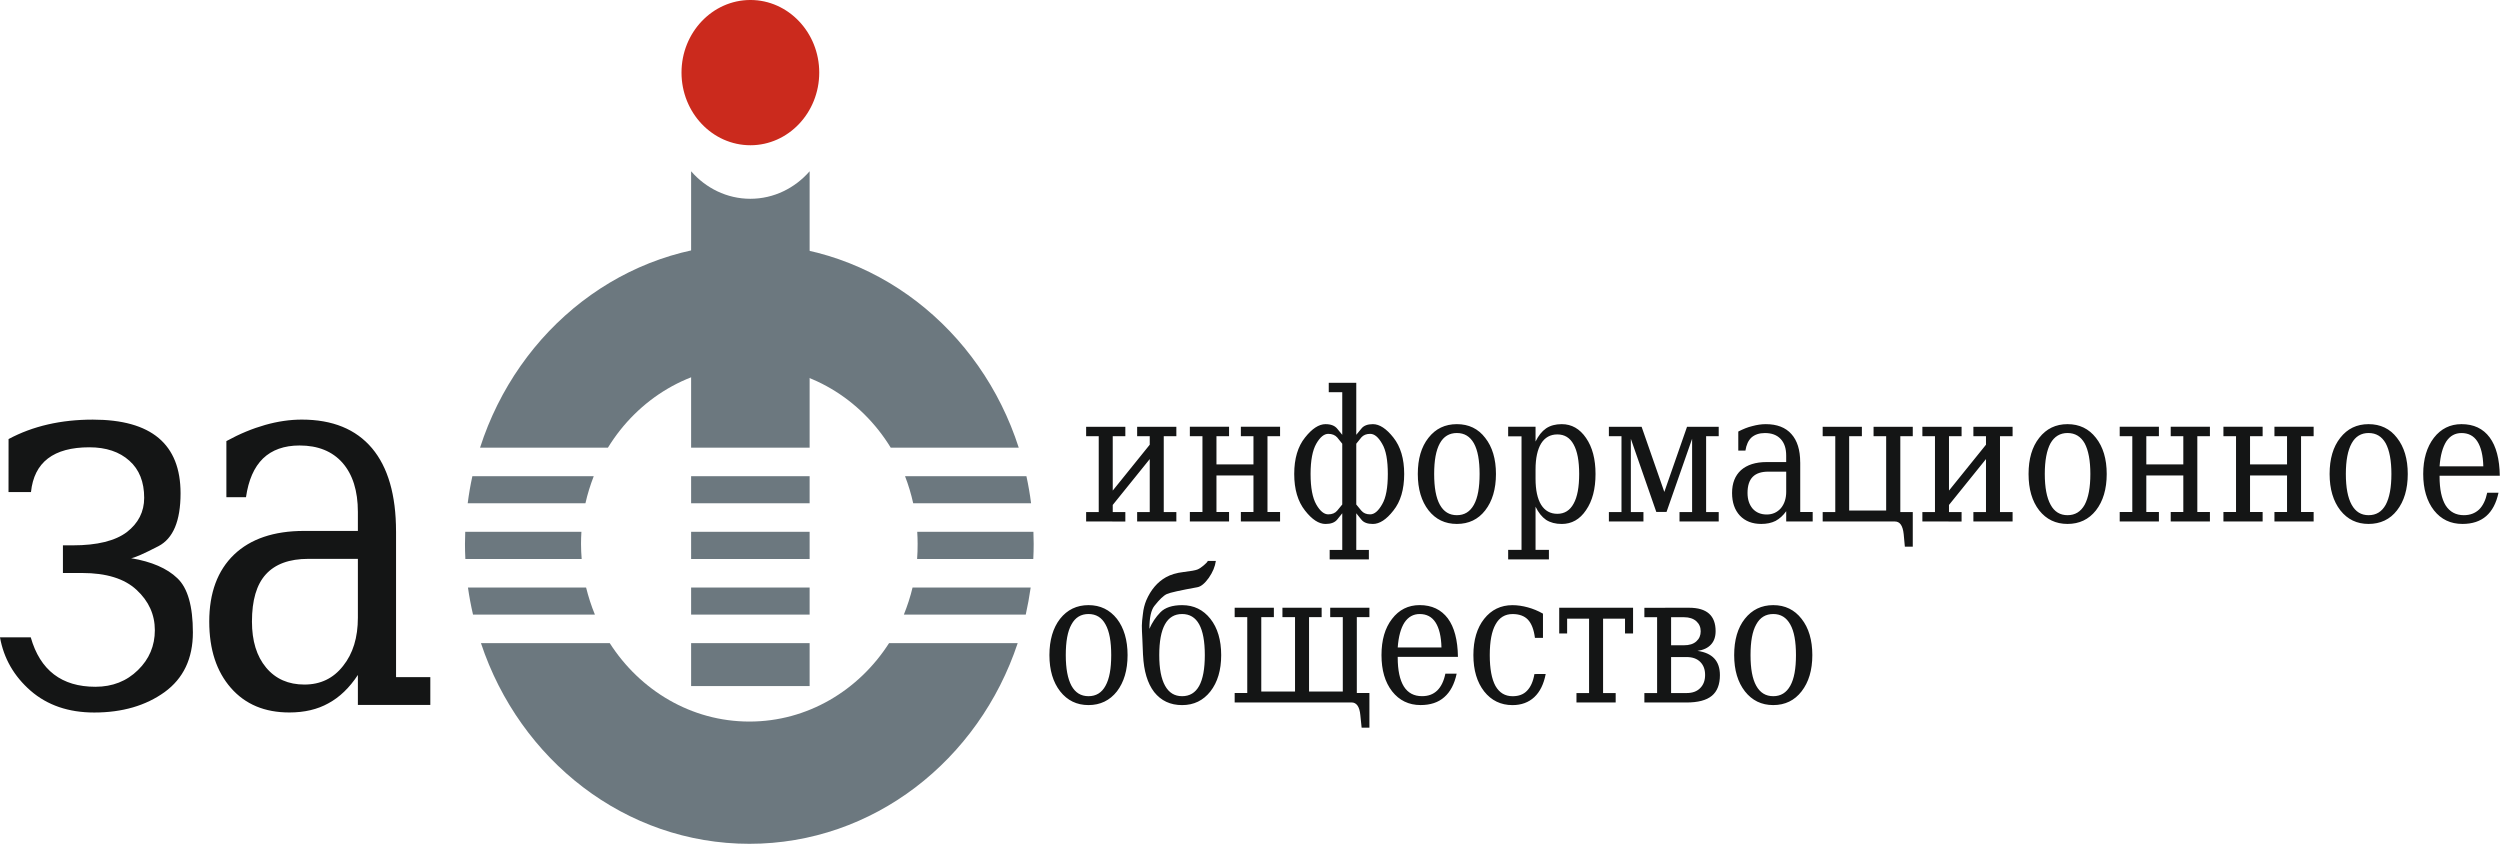 <?xml version="1.0" encoding="UTF-8" standalone="no"?>
<!-- Created with Inkscape (http://www.inkscape.org/) -->
<svg id="svg2" xmlns:rdf="http://www.w3.org/1999/02/22-rdf-syntax-ns#" xmlns="http://www.w3.org/2000/svg" height="175.134" width="518.943" version="1.1" xmlns:cc="http://creativecommons.org/ns#" xmlns:xlink="http://www.w3.org/1999/xlink" xmlns:dc="http://purl.org/dc/elements/1.1/">
 <defs id="defs4"></defs>
 <g id="layer1" transform="translate(-113.393,-121.682)">
  <g id="g2989" transform="matrix(2.663,0,0,4.898,112.369,120.602)">
   <path id="path2991" fill-rule="evenodd" fill="#cb2a1d" d="m58.88,0.22c2.955,0,5.363,1.381,5.363,3.075,0,1.7-2.408,3.081-5.363,3.081-2.965,0-5.373-1.381-5.373-3.081,0-1.694,2.408-3.075,5.373-3.075z"/>
   <path id="path2993" fill-rule="evenodd" fill="#6c787f" d="m58.799,10.566c9.754,0,18.031,3.609,20.996,8.628h-9.977c-2.327-2.071-6.395-3.447-11.019-3.447-4.624,0-8.692,1.375-11.029,3.447h-9.967c2.965-5.019,11.242-8.628,20.996-8.628zm21.593,9.835c0.152,0.377,0.273,0.76,0.364,1.149h-9.188c-0.162-0.395-0.374-0.778-0.637-1.149zm-34.373,1.149-9.178,0c0.091-0.389,0.212-0.772,0.364-1.149h9.461c-0.263,0.371-0.486,0.754-0.648,1.149zm34.919,1.207c0.01,0.174,0.02,0.342,0.02,0.516,0,0.215-0.01,0.424-0.03,0.638h-9.056c0.03-0.209,0.04-0.424,0.04-0.638,0-0.174-0.01-0.342-0.03-0.516zm-35.213,1.155-9.066,0c-0.02-0.215-0.03-0.424-0.03-0.638,0-0.174,0.01-0.342,0.02-0.516h9.056c-0.02,0.174-0.03,0.342-0.03,0.516,0,0.215,0.02,0.429,0.051,0.638zm35,1.207c-0.101,0.389-0.233,0.772-0.385,1.149h-9.501c0.273-0.371,0.506-0.754,0.678-1.149zm-33.968,1.149-9.501,0c-0.162-0.377-0.293-0.76-0.395-1.149h9.208c0.182,0.395,0.405,0.778,0.688,1.149zm32.956,1.207c-3.025,4.955-11.242,8.506-20.915,8.506-9.673,0-17.9-3.551-20.925-8.506h10.038c2.358,2.002,6.354,3.325,10.888,3.325s8.53-1.323,10.888-3.325z"/>
   <path id="path2995" fill-rule="evenodd" fill="#6c787f" d="m63.494,7.479,0,11.715-9.238,0,0-11.715c1.143,0.714,2.793,1.166,4.614,1.166,1.831,0,3.481-0.453,4.624-1.166zm0,12.922,0,1.149-9.238,0,0-1.149zm0,2.356,0,1.155-9.238,0,0-1.155zm0,2.362,0,1.149-9.238,0,0-1.149zm0,2.356,0,1.822-9.238,0,0-1.822z"/>
   <path id="path2997" fill-rule="nonzero" fill="#141515" d="m85.047,22.321,0-0.4,0.982,0,0-3.214-0.982,0,0-0.4,3.056,0,0,0.4-0.982,0,0,2.304,2.884-1.944,0-0.36-0.982,0,0-0.4,3.056,0,0,0.4-0.982,0,0,3.214,0.982,0,0,0.4-3.056,0,0-0.4,0.982,0,0-2.245-2.884,1.944,0,0.302,0.982,0,0,0.4zm14.136-3.615,0,3.214,0.981,0,0,0.4-3.056,0,0-0.4,0.982,0,0-1.549-2.884,0,0,1.549,0.982,0,0,0.4-3.056,0,0-0.4,0.982,0,0-3.214-0.982,0,0-0.4,3.056,0,0,0.4-0.982,0,0,1.195,2.884,0,0-1.195-0.982,0,0-0.4,3.056,0,0,0.4zm5.828-0.058,0-1.805-1.052,0,0-0.4,2.145,0,0,2.205,0.395-0.261c0.182-0.128,0.486-0.191,0.901-0.191,0.516,0,1.052,0.191,1.599,0.569,0.557,0.383,0.84,0.894,0.84,1.543,0,0.656-0.283,1.172-0.84,1.549-0.546,0.383-1.083,0.569-1.599,0.569-0.415,0-0.718-0.058-0.901-0.186l-0.395-0.267v1.555h0.982v0.4h-3.056v-0.4h0.982v-1.555l-0.395,0.267c-0.192,0.128-0.496,0.186-0.911,0.186-0.516,0-1.052-0.186-1.599-0.569-0.557-0.383-0.84-0.899-0.84-1.549,0-0.65,0.283-1.166,0.84-1.543,0.546-0.377,1.083-0.569,1.599-0.569,0.415,0,0.718,0.064,0.911,0.191zm0,0.377-0.395-0.267c-0.162-0.099-0.395-0.151-0.698-0.151-0.324,0-0.637,0.139-0.931,0.418-0.293,0.279-0.445,0.708-0.445,1.282,0,0.586,0.152,1.015,0.445,1.294,0.293,0.279,0.607,0.418,0.931,0.418,0.304,0,0.536-0.052,0.698-0.157l0.395-0.261zm1.093,0,0,2.576,0.395,0.261c0.162,0.104,0.385,0.157,0.688,0.157,0.334,0,0.637-0.145,0.931-0.424,0.304-0.279,0.445-0.708,0.445-1.288s-0.142-1.01-0.445-1.282c-0.293-0.279-0.597-0.418-0.931-0.418-0.304,0-0.526,0.052-0.688,0.151zm7.842,3.029c0.587,0,1.022-0.145,1.326-0.441,0.304-0.296,0.445-0.731,0.445-1.306,0-0.569-0.142-1.004-0.445-1.3-0.304-0.29-0.739-0.435-1.326-0.435-0.587,0-1.032,0.145-1.326,0.435-0.304,0.296-0.445,0.731-0.445,1.3,0,0.574,0.142,1.01,0.445,1.306,0.304,0.296,0.739,0.441,1.326,0.441zm0,0.371c-0.921,0-1.649-0.191-2.206-0.574-0.557-0.389-0.84-0.905-0.84-1.543s0.273-1.149,0.83-1.532c0.557-0.389,1.295-0.58,2.216-0.58s1.659,0.191,2.206,0.58c0.557,0.383,0.84,0.894,0.84,1.532s-0.283,1.155-0.84,1.543c-0.546,0.383-1.285,0.574-2.206,0.574zm6.132-2.309,0,0.395c0,0.482,0.152,0.853,0.435,1.102,0.293,0.255,0.718,0.383,1.265,0.383,0.557,0,0.982-0.145,1.265-0.429,0.293-0.284,0.435-0.702,0.435-1.259,0-0.551-0.142-0.969-0.435-1.253-0.283-0.284-0.708-0.424-1.265-0.424-0.546,0-0.971,0.128-1.265,0.383-0.283,0.255-0.435,0.621-0.435,1.102zm-1.093-1.404-1.042,0,0-0.406,2.135,0,0,0.627c0.223-0.249,0.496-0.435,0.82-0.557,0.334-0.122,0.739-0.18,1.224-0.18,0.769,0,1.406,0.197,1.892,0.586,0.496,0.389,0.739,0.899,0.739,1.526,0,0.632-0.243,1.143-0.739,1.532-0.486,0.395-1.123,0.586-1.892,0.586-0.486,0-0.89-0.058-1.224-0.174-0.324-0.122-0.597-0.308-0.82-0.557v1.828h1.042v0.406h-3.177v-0.406h1.042zm6.81,3.609,0-0.4,0.982,0,0-3.214-0.982,0,0-0.4,2.55,0,1.771,2.762,1.771-2.762,2.469,0,0,0.4-0.982,0,0,3.214,0.982,0,0,0.4-3.056,0,0-0.4,0.982,0,0-3.104-1.993,3.098-0.799,0-1.983-3.098,0,3.104,0.982,0,0,0.4zm13.822-1.265,0-0.847-1.406,0c-0.536,0-0.941,0.075-1.204,0.22-0.273,0.151-0.405,0.377-0.405,0.685,0,0.279,0.142,0.499,0.405,0.667,0.273,0.162,0.637,0.244,1.093,0.244,0.455,0,0.82-0.093,1.103-0.267,0.273-0.18,0.415-0.412,0.415-0.702zm1.093-1.242,0,2.106,0.971,0,0,0.4-2.064,0,0-0.435c-0.243,0.186-0.516,0.319-0.83,0.412-0.324,0.087-0.688,0.128-1.113,0.128-0.698,0-1.255-0.116-1.67-0.354-0.405-0.238-0.607-0.557-0.607-0.957,0-0.418,0.233-0.737,0.698-0.969,0.476-0.226,1.133-0.342,1.993-0.342h1.528v-0.273c0-0.308-0.142-0.54-0.435-0.708s-0.698-0.249-1.224-0.249c-0.435,0-0.779,0.064-1.042,0.186-0.253,0.128-0.405,0.313-0.476,0.557h-0.557v-0.807c0.374-0.104,0.739-0.186,1.103-0.232,0.354-0.052,0.698-0.081,1.042-0.081,0.87,0,1.538,0.139,1.993,0.418,0.455,0.273,0.688,0.673,0.688,1.201zm7.376,2.507-5.626,0,0-0.4,0.982,0,0-3.214-0.982,0,0-0.4,3.056,0,0,0.4-0.992,0,0,3.151,2.884,0,0-3.151-0.982,0,0-0.4,3.056,0,0,0.4-0.971,0,0,3.214,0.971,0,0,1.468-0.617,0-0.091-0.534c-0.071-0.36-0.293-0.534-0.688-0.534zm2.145,0,0-0.4,0.982,0,0-3.214-0.982,0,0-0.4,3.056,0,0,0.4-0.982,0,0,2.304,2.884-1.944,0-0.36-0.982,0,0-0.4,3.056,0,0,0.4-0.982,0,0,3.214,0.982,0,0,0.4-3.056,0,0-0.4,0.982,0,0-2.245-2.884,1.944,0,0.302,0.982,0,0,0.4zm11.313-0.267c0.587,0,1.032-0.145,1.336-0.441,0.293-0.296,0.445-0.731,0.445-1.306,0-0.569-0.152-1.004-0.445-1.3-0.304-0.29-0.749-0.435-1.336-0.435-0.577,0-1.022,0.145-1.326,0.435-0.293,0.296-0.445,0.731-0.445,1.3,0,0.574,0.152,1.01,0.455,1.306,0.293,0.296,0.739,0.441,1.315,0.441zm0,0.371c-0.911,0-1.649-0.191-2.206-0.574-0.557-0.389-0.83-0.905-0.83-1.543s0.273-1.149,0.83-1.532c0.557-0.389,1.295-0.58,2.206-0.58,0.921,0,1.659,0.191,2.216,0.58,0.557,0.383,0.84,0.894,0.84,1.532s-0.283,1.155-0.84,1.543c-0.557,0.383-1.295,0.574-2.216,0.574zm10.119-3.719,0,3.214,0.982,0,0,0.4-3.056,0,0-0.4,0.982,0,0-1.549-2.884,0,0,1.549,0.982,0,0,0.4-3.056,0,0-0.4,0.982,0,0-3.214-0.982,0,0-0.4,3.056,0,0,0.4-0.982,0,0,1.195,2.884,0,0-1.195-0.982,0,0-0.4,3.056,0,0,0.4zm8.085,0,0,3.214,0.982,0,0,0.4-3.056,0,0-0.4,0.982,0,0-1.549-2.884,0,0,1.549,0.982,0,0,0.4-3.056,0,0-0.4,0.982,0,0-3.214-0.982,0,0-0.4,3.056,0,0,0.4-0.982,0,0,1.195,2.884,0,0-1.195-0.982,0,0-0.4,3.056,0,0,0.4zm5.262,3.348c0.597,0,1.032-0.145,1.336-0.441,0.293-0.296,0.445-0.731,0.445-1.306,0-0.569-0.152-1.004-0.445-1.3-0.304-0.29-0.739-0.435-1.336-0.435-0.577,0-1.022,0.145-1.315,0.435-0.304,0.296-0.455,0.731-0.455,1.3,0,0.574,0.152,1.01,0.455,1.306,0.304,0.296,0.739,0.441,1.315,0.441zm0,0.371c-0.911,0-1.639-0.191-2.196-0.574-0.557-0.389-0.84-0.905-0.84-1.543s0.273-1.149,0.83-1.532c0.557-0.389,1.295-0.58,2.206-0.58,0.921,0,1.67,0.191,2.216,0.58,0.557,0.383,0.84,0.894,0.84,1.532s-0.283,1.155-0.84,1.543c-0.546,0.383-1.295,0.574-2.216,0.574zm10.23-2.042-4.695,0,0,0.035c0,0.54,0.162,0.946,0.476,1.224,0.324,0.273,0.799,0.412,1.417,0.412,0.486,0,0.87-0.081,1.184-0.238,0.304-0.162,0.516-0.4,0.637-0.714h0.88c-0.172,0.441-0.496,0.772-0.961,0.992-0.465,0.22-1.083,0.331-1.852,0.331-0.921,0-1.659-0.191-2.216-0.574-0.557-0.389-0.84-0.905-0.84-1.543,0-0.632,0.283-1.143,0.83-1.532,0.546-0.383,1.265-0.58,2.155-0.58,0.951,0,1.68,0.186,2.196,0.563,0.506,0.371,0.769,0.917,0.789,1.625zm-1.285-0.4c-0.02-0.464-0.182-0.818-0.465-1.056-0.283-0.238-0.698-0.354-1.234-0.354-0.496,0-0.89,0.116-1.184,0.354-0.283,0.244-0.465,0.592-0.526,1.056zm-108.724,9.742c0.587,0,1.032-0.145,1.326-0.441,0.304-0.296,0.445-0.725,0.445-1.3s-0.142-1.01-0.445-1.3c-0.293-0.296-0.739-0.441-1.326-0.441-0.587,0-1.032,0.145-1.326,0.441-0.304,0.29-0.445,0.725-0.445,1.3s0.152,1.004,0.445,1.3c0.304,0.296,0.739,0.441,1.326,0.441zm0,0.377c-0.921,0-1.649-0.197-2.206-0.58-0.557-0.389-0.84-0.899-0.84-1.538s0.283-1.155,0.83-1.538c0.557-0.383,1.295-0.58,2.216-0.58,0.921,0,1.659,0.197,2.216,0.58,0.546,0.383,0.83,0.899,0.83,1.538s-0.283,1.149-0.83,1.538c-0.557,0.383-1.295,0.58-2.216,0.58zm4.25-2.118-0.051-0.667c-0.03-0.267-0.04-0.464-0.04-0.58,0-0.116,0.03-0.284,0.081-0.493,0.04-0.215,0.132-0.406,0.263-0.58,0.354-0.447,0.87-0.778,1.538-0.981,0.364-0.11,0.82-0.186,1.366-0.22,0.546-0.035,0.911-0.07,1.073-0.104,0.162-0.035,0.334-0.099,0.506-0.18,0.182-0.081,0.283-0.145,0.314-0.186h0.627c-0.061,0.238-0.243,0.476-0.546,0.714-0.314,0.238-0.607,0.371-0.89,0.4-1.336,0.133-2.135,0.226-2.388,0.29-0.253,0.064-0.577,0.232-0.971,0.505-0.253,0.174-0.385,0.499-0.385,0.969,0.212-0.267,0.496-0.499,0.86-0.702,0.354-0.197,0.921-0.302,1.69-0.302,0.921,0,1.649,0.197,2.206,0.58,0.557,0.383,0.84,0.899,0.84,1.538s-0.283,1.149-0.84,1.538c-0.557,0.383-1.285,0.58-2.206,0.58-0.921,0-1.639-0.186-2.175-0.551-0.526-0.371-0.809-0.894-0.87-1.567zm3.046-1.741c-1.184,0-1.781,0.58-1.781,1.741,0,0.574,0.152,1.004,0.455,1.3,0.304,0.296,0.739,0.441,1.326,0.441,1.184,0,1.771-0.58,1.771-1.741,0-1.16-0.587-1.741-1.771-1.741zm11.545-0.267,3.056,0,0,0.4-0.982,0,0,3.214,0.982,0,0,1.468-0.607,0-0.101-0.534c-0.061-0.354-0.293-0.534-0.688-0.534h-9.107v-0.4h0.981v-3.214h-0.981v-0.4h3.056v0.4h-0.982v3.151h2.631v-3.151h-0.982v-0.4h3.056v0.4h-0.982v3.151h2.631v-3.151h-0.982zm9.957,2.083-4.695,0,0,0.029c0,0.54,0.162,0.946,0.476,1.224,0.324,0.279,0.799,0.412,1.417,0.412,0.486,0,0.87-0.075,1.184-0.238,0.304-0.162,0.516-0.395,0.637-0.714h0.88c-0.172,0.441-0.496,0.772-0.961,0.992-0.465,0.226-1.083,0.337-1.852,0.337-0.921,0-1.659-0.197-2.216-0.58-0.557-0.389-0.83-0.899-0.83-1.538s0.273-1.149,0.82-1.532c0.546-0.389,1.265-0.586,2.155-0.586,0.951,0,1.68,0.191,2.196,0.563,0.506,0.371,0.769,0.917,0.789,1.63zm-1.285-0.4c-0.02-0.47-0.182-0.824-0.465-1.062-0.283-0.238-0.698-0.354-1.234-0.354-0.496,0-0.89,0.122-1.184,0.36-0.283,0.238-0.465,0.592-0.526,1.056zm8.125,1.126c-0.152,0.429-0.445,0.754-0.89,0.981-0.435,0.22-1.002,0.337-1.7,0.337-0.911,0-1.649-0.197-2.206-0.58-0.557-0.389-0.84-0.899-0.84-1.538,0-0.644,0.283-1.155,0.84-1.538,0.557-0.383,1.295-0.58,2.206-0.58,0.395,0,0.799,0.035,1.194,0.093,0.395,0.058,0.789,0.145,1.184,0.267v1.027h-0.627c-0.081-0.348-0.263-0.609-0.546-0.772-0.273-0.157-0.678-0.238-1.194-0.238-0.587,0-1.032,0.145-1.326,0.435-0.304,0.29-0.455,0.725-0.455,1.306s0.152,1.015,0.445,1.306c0.304,0.29,0.749,0.435,1.336,0.435,0.476,0,0.85-0.075,1.123-0.232,0.283-0.157,0.476-0.389,0.577-0.708zm6.81-2.808,0,1.091-0.627,0,0-0.627-1.71,0,0,3.151,0.982,0,0,0.4-3.056,0,0-0.4,0.982,0,0-3.151-1.71,0,0,0.627-0.617,0,0-1.091zm4.371,0c1.376,0,2.064,0.331,2.064,0.992,0,0.238-0.121,0.429-0.364,0.569-0.243,0.145-0.597,0.232-1.052,0.267,1.164,0.087,1.751,0.429,1.751,1.027,0,0.395-0.212,0.69-0.627,0.876-0.425,0.191-1.083,0.284-1.983,0.284h-3.278v-0.4h0.992v-3.214h-0.992v-0.4zm-1.406,1.59,1.002,0c0.415,0,0.739-0.052,0.971-0.168,0.223-0.11,0.334-0.249,0.334-0.424,0-0.174-0.111-0.313-0.344-0.429-0.233-0.11-0.546-0.168-0.961-0.168h-1.002zm0,2.025,1.204,0c0.465,0,0.82-0.07,1.073-0.215,0.253-0.139,0.374-0.325,0.374-0.551,0-0.232-0.121-0.412-0.374-0.551-0.253-0.139-0.607-0.209-1.073-0.209h-1.204zm7.963,0.133c0.587,0,1.022-0.145,1.326-0.441,0.304-0.296,0.445-0.725,0.445-1.3s-0.142-1.01-0.445-1.3c-0.304-0.296-0.739-0.441-1.326-0.441-0.587,0-1.032,0.145-1.326,0.441-0.304,0.29-0.445,0.725-0.445,1.3s0.142,1.004,0.445,1.3c0.304,0.296,0.739,0.441,1.326,0.441zm0,0.377c-0.921,0-1.649-0.197-2.206-0.58-0.557-0.389-0.84-0.899-0.84-1.538s0.273-1.155,0.83-1.538c0.557-0.383,1.295-0.58,2.216-0.58s1.659,0.197,2.206,0.58c0.557,0.383,0.84,0.899,0.84,1.538s-0.283,1.149-0.84,1.538c-0.546,0.383-1.285,0.58-2.206,0.58z"/>
   <path id="path2999" fill-rule="nonzero" fill="#141515" d="m1.052,18.828c1.892-0.551,4.078-0.824,6.567-0.824,4.563,0,6.84,1.039,6.84,3.122,0,1.172-0.577,1.915-1.72,2.24-1.154,0.325-1.862,0.493-2.135,0.511,1.599,0.145,2.803,0.429,3.602,0.847,0.809,0.412,1.214,1.184,1.214,2.298,0,1.108-0.739,1.95-2.206,2.53-1.467,0.574-3.299,0.865-5.484,0.865-2.003,0-3.653-0.308-4.958-0.923-1.295-0.615-2.095-1.369-2.388-2.263h2.398c0.729,1.393,2.408,2.095,5.039,2.095,1.336,0,2.439-0.238,3.319-0.708,0.88-0.464,1.315-1.033,1.315-1.688,0-0.661-0.476-1.236-1.427-1.712-0.941-0.476-2.358-0.714-4.24-0.714h-1.498v-1.172h0.779c1.902,0,3.299-0.191,4.209-0.563,0.89-0.377,1.346-0.859,1.346-1.451,0-0.673-0.385-1.201-1.154-1.572-0.769-0.377-1.811-0.569-3.117-0.569-2.793,0-4.311,0.632-4.553,1.897h-1.751zm27.229,7.566,0-2.489-3.865,0c-1.477,0-2.58,0.22-3.309,0.656-0.729,0.435-1.083,1.102-1.083,2.002,0,0.818,0.364,1.468,1.103,1.95,0.739,0.482,1.74,0.719,2.985,0.719,1.255,0,2.256-0.261,3.015-0.789,0.769-0.522,1.154-1.201,1.154-2.048zm2.975-3.65,0,6.174,2.671,0,0,1.178-5.646,0,0-1.271c-0.658,0.545-1.427,0.946-2.297,1.201-0.86,0.261-1.872,0.389-3.046,0.389-1.912,0-3.43-0.342-4.553-1.039s-1.69-1.63-1.69-2.814c0-1.218,0.648-2.164,1.933-2.837,1.285-0.667,3.106-1.004,5.454-1.004h4.199v-0.807c0-0.894-0.405-1.584-1.194-2.077-0.799-0.493-1.923-0.737-3.349-0.737-1.204,0-2.155,0.186-2.853,0.551-0.698,0.371-1.133,0.917-1.326,1.642h-1.528v-2.379c1.032-0.308,2.044-0.534,3.025-0.685,0.982-0.151,1.933-0.226,2.853-0.226,2.398,0,4.219,0.406,5.474,1.213,1.245,0.807,1.872,1.984,1.872,3.528z"/>
  </g>
 </g>
</svg>
